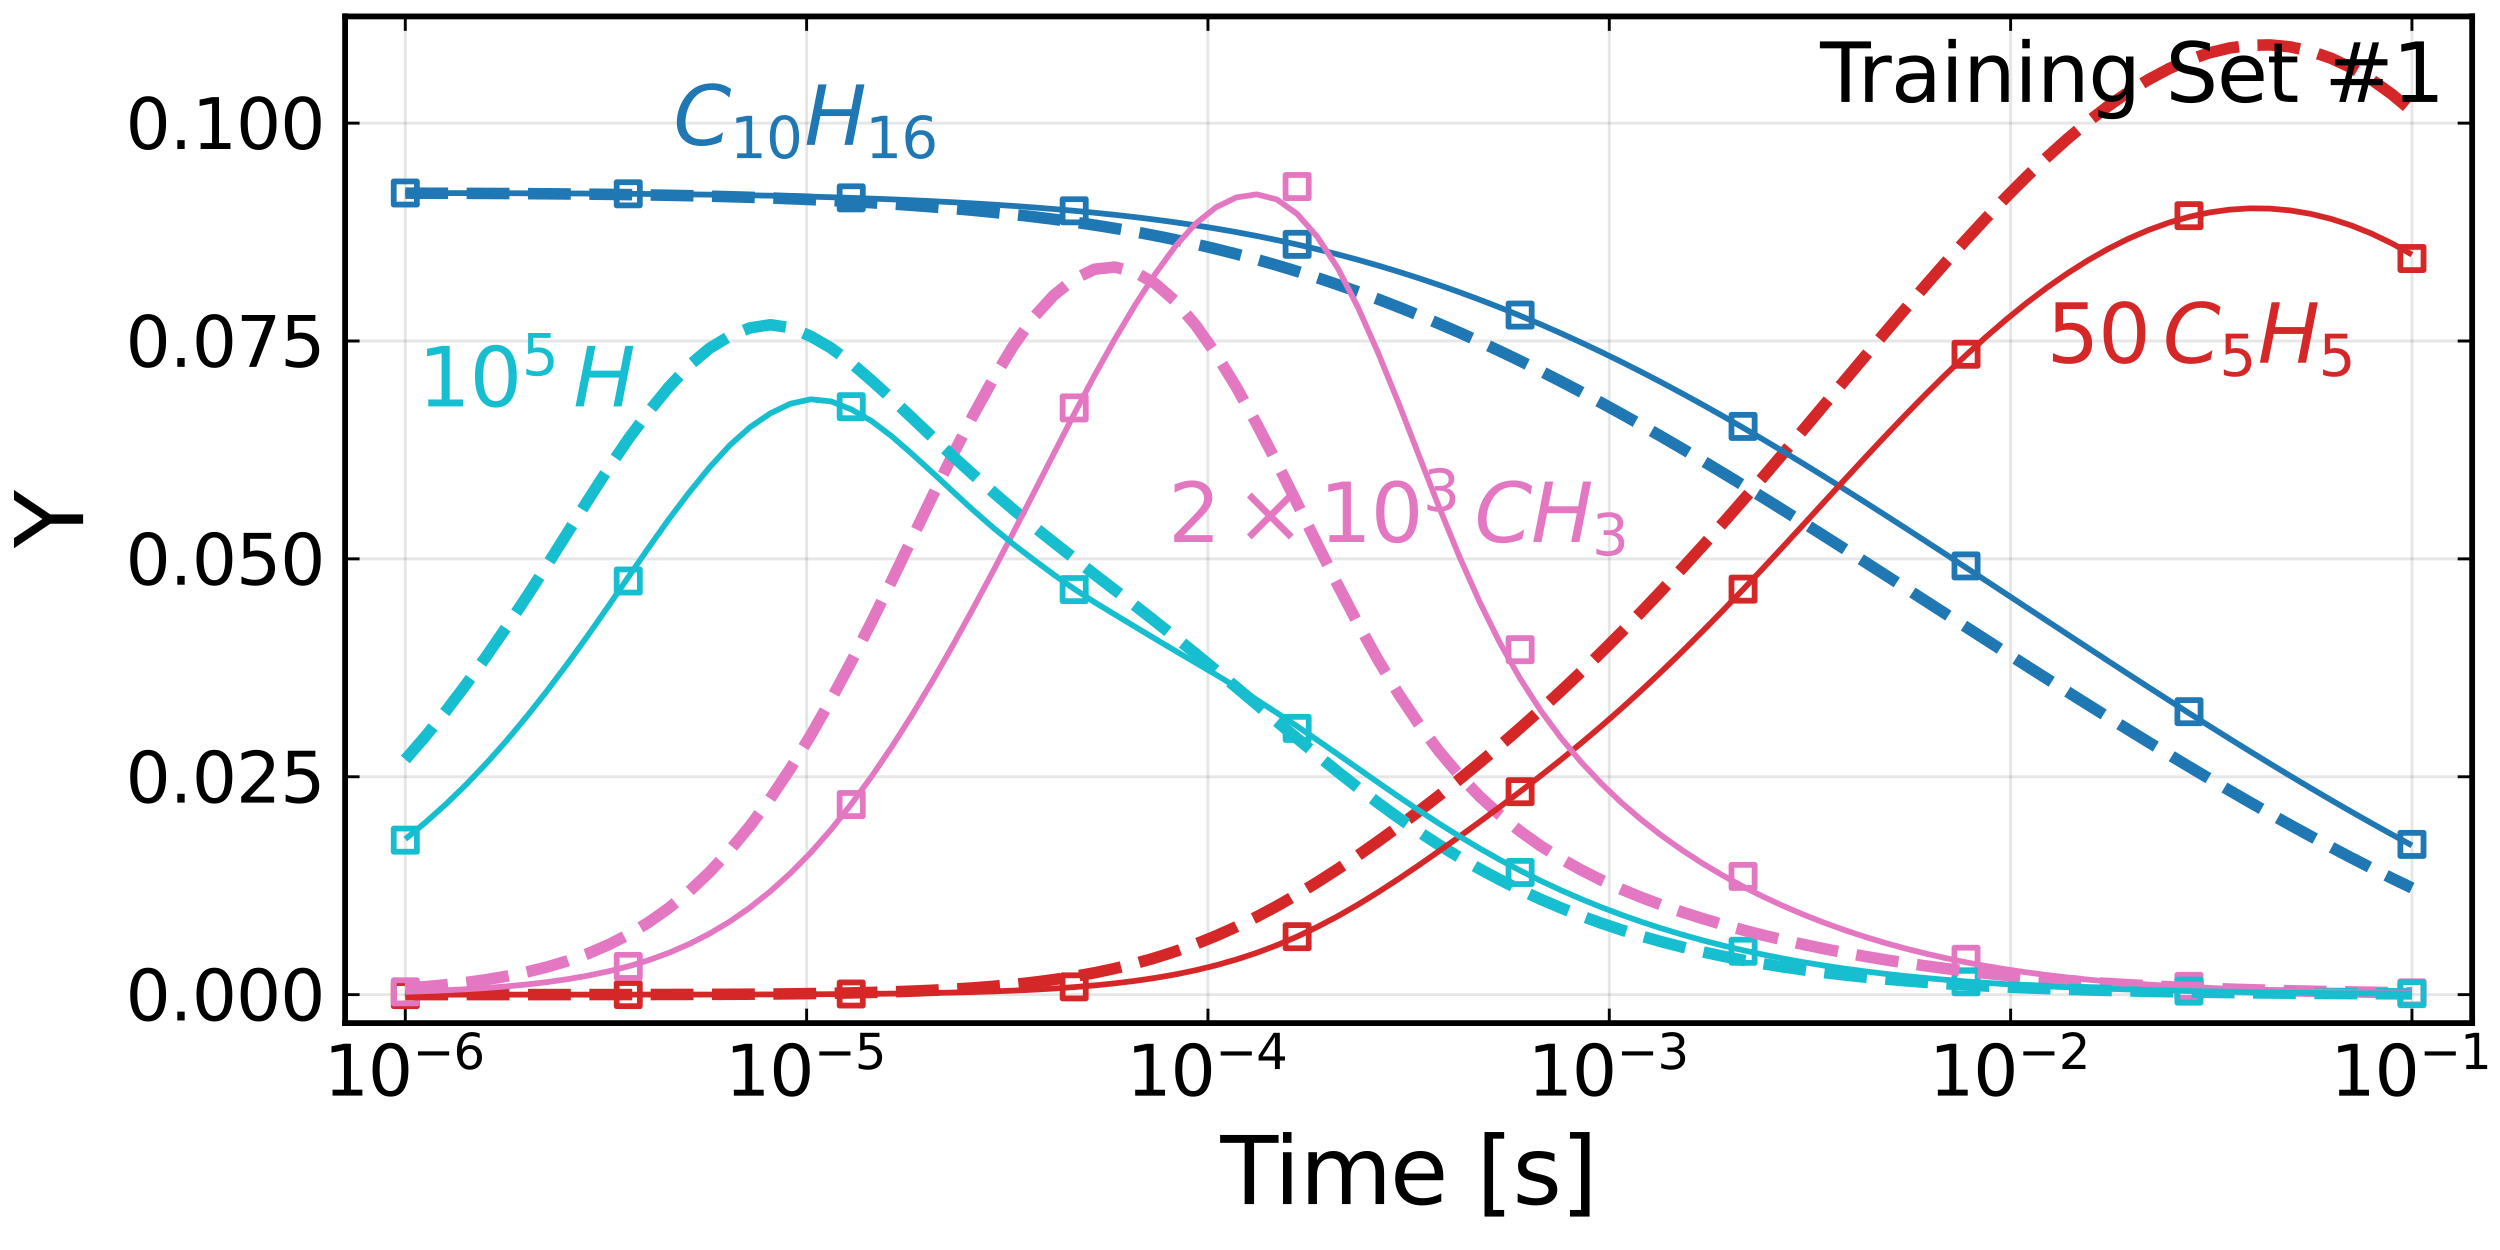 <?xml version="1.0" encoding="utf-8" standalone="no"?>
<!DOCTYPE svg PUBLIC "-//W3C//DTD SVG 1.1//EN"
  "http://www.w3.org/Graphics/SVG/1.1/DTD/svg11.dtd">
<svg xmlns:xlink="http://www.w3.org/1999/xlink" width="432pt" height="216pt" viewBox="0 0 432 216" xmlns="http://www.w3.org/2000/svg" version="1.1">
 <defs>
  <style type="text/css">*{stroke-linejoin: round; stroke-linecap: butt}</style>
 </defs>
 <g id="figure_1">
  <g id="patch_1">
   <path d="M 0 216 
L 432 216 
L 432 0 
L 0 0 
z
" style="fill: #ffffff"/>
  </g>
  <g id="axes_1">
   <g id="patch_2">
    <path d="M 59.633 176.793 
L 427.188 176.793 
L 427.188 2.835 
L 59.633 2.835 
z
" style="fill: #ffffff"/>
   </g>
   <g id="matplotlib.axis_1">
    <g id="xtick_1">
     <g id="line2d_1">
      <path d="M 70.035 176.793 
L 70.035 2.835 
" clip-path="url(#pf423bd572c)" style="fill: none; stroke: #000000; stroke-opacity: 0.1; stroke-width: 0.5; stroke-linecap: square"/>
     </g>
     <g id="line2d_2">
      <defs>
       <path id="ma0fd59a53d" d="M 0 0 
L 0 -2.5 
" style="stroke: #000000; stroke-width: 0.5"/>
      </defs>
      <g>
       <use xlink:href="#ma0fd59a53d" x="70.035" y="176.793" style="stroke: #000000; stroke-width: 0.5"/>
      </g>
     </g>
     <g id="line2d_3">
      <defs>
       <path id="m8365a8aa67" d="M 0 0 
L 0 2.5 
" style="stroke: #000000; stroke-width: 0.5"/>
      </defs>
      <g>
       <use xlink:href="#m8365a8aa67" x="70.035" y="2.835" style="stroke: #000000; stroke-width: 0.5"/>
      </g>
     </g>
     <g id="text_1">
      <!-- $\mathregular{10^{-6}}$ -->
      <g transform="translate(55.935 189.411)scale(0.12 -0.12)">
       <defs>
        <path id="DejaVuSans-31" d="M 794 531 
L 1825 531 
L 1825 4091 
L 703 3866 
L 703 4441 
L 1819 4666 
L 2450 4666 
L 2450 531 
L 3481 531 
L 3481 0 
L 794 0 
L 794 531 
z
" transform="scale(0.016)"/>
        <path id="DejaVuSans-30" d="M 2034 4250 
Q 1547 4250 1301 3770 
Q 1056 3291 1056 2328 
Q 1056 1369 1301 889 
Q 1547 409 2034 409 
Q 2525 409 2770 889 
Q 3016 1369 3016 2328 
Q 3016 3291 2770 3770 
Q 2525 4250 2034 4250 
z
M 2034 4750 
Q 2819 4750 3233 4129 
Q 3647 3509 3647 2328 
Q 3647 1150 3233 529 
Q 2819 -91 2034 -91 
Q 1250 -91 836 529 
Q 422 1150 422 2328 
Q 422 3509 836 4129 
Q 1250 4750 2034 4750 
z
" transform="scale(0.016)"/>
        <path id="DejaVuSans-2212" d="M 678 2272 
L 4684 2272 
L 4684 1741 
L 678 1741 
L 678 2272 
z
" transform="scale(0.016)"/>
        <path id="DejaVuSans-36" d="M 2113 2584 
Q 1688 2584 1439 2293 
Q 1191 2003 1191 1497 
Q 1191 994 1439 701 
Q 1688 409 2113 409 
Q 2538 409 2786 701 
Q 3034 994 3034 1497 
Q 3034 2003 2786 2293 
Q 2538 2584 2113 2584 
z
M 3366 4563 
L 3366 3988 
Q 3128 4100 2886 4159 
Q 2644 4219 2406 4219 
Q 1781 4219 1451 3797 
Q 1122 3375 1075 2522 
Q 1259 2794 1537 2939 
Q 1816 3084 2150 3084 
Q 2853 3084 3261 2657 
Q 3669 2231 3669 1497 
Q 3669 778 3244 343 
Q 2819 -91 2113 -91 
Q 1303 -91 875 529 
Q 447 1150 447 2328 
Q 447 3434 972 4092 
Q 1497 4750 2381 4750 
Q 2619 4750 2861 4703 
Q 3103 4656 3366 4563 
z
" transform="scale(0.016)"/>
       </defs>
       <use xlink:href="#DejaVuSans-31" transform="translate(0 0.766)"/>
       <use xlink:href="#DejaVuSans-30" transform="translate(63.623 0.766)"/>
       <use xlink:href="#DejaVuSans-2212" transform="translate(128.203 39.047)scale(0.7)"/>
       <use xlink:href="#DejaVuSans-36" transform="translate(186.855 39.047)scale(0.7)"/>
      </g>
     </g>
    </g>
    <g id="xtick_2">
     <g id="line2d_4">
      <path d="M 139.385 176.793 
L 139.385 2.835 
" clip-path="url(#pf423bd572c)" style="fill: none; stroke: #000000; stroke-opacity: 0.1; stroke-width: 0.5; stroke-linecap: square"/>
     </g>
     <g id="line2d_5">
      <g>
       <use xlink:href="#ma0fd59a53d" x="139.385" y="176.793" style="stroke: #000000; stroke-width: 0.5"/>
      </g>
     </g>
     <g id="line2d_6">
      <g>
       <use xlink:href="#m8365a8aa67" x="139.385" y="2.835" style="stroke: #000000; stroke-width: 0.5"/>
      </g>
     </g>
     <g id="text_2">
      <!-- $\mathregular{10^{-5}}$ -->
      <g transform="translate(125.285 189.411)scale(0.12 -0.12)">
       <defs>
        <path id="DejaVuSans-35" d="M 691 4666 
L 3169 4666 
L 3169 4134 
L 1269 4134 
L 1269 2991 
Q 1406 3038 1543 3061 
Q 1681 3084 1819 3084 
Q 2600 3084 3056 2656 
Q 3513 2228 3513 1497 
Q 3513 744 3044 326 
Q 2575 -91 1722 -91 
Q 1428 -91 1123 -41 
Q 819 9 494 109 
L 494 744 
Q 775 591 1075 516 
Q 1375 441 1709 441 
Q 2250 441 2565 725 
Q 2881 1009 2881 1497 
Q 2881 1984 2565 2268 
Q 2250 2553 1709 2553 
Q 1456 2553 1204 2497 
Q 953 2441 691 2322 
L 691 4666 
z
" transform="scale(0.016)"/>
       </defs>
       <use xlink:href="#DejaVuSans-31" transform="translate(0 0.684)"/>
       <use xlink:href="#DejaVuSans-30" transform="translate(63.623 0.684)"/>
       <use xlink:href="#DejaVuSans-2212" transform="translate(128.203 38.966)scale(0.7)"/>
       <use xlink:href="#DejaVuSans-35" transform="translate(186.855 38.966)scale(0.7)"/>
      </g>
     </g>
    </g>
    <g id="xtick_3">
     <g id="line2d_7">
      <path d="M 208.735 176.793 
L 208.735 2.835 
" clip-path="url(#pf423bd572c)" style="fill: none; stroke: #000000; stroke-opacity: 0.1; stroke-width: 0.5; stroke-linecap: square"/>
     </g>
     <g id="line2d_8">
      <g>
       <use xlink:href="#ma0fd59a53d" x="208.735" y="176.793" style="stroke: #000000; stroke-width: 0.5"/>
      </g>
     </g>
     <g id="line2d_9">
      <g>
       <use xlink:href="#m8365a8aa67" x="208.735" y="2.835" style="stroke: #000000; stroke-width: 0.5"/>
      </g>
     </g>
     <g id="text_3">
      <!-- $\mathregular{10^{-4}}$ -->
      <g transform="translate(194.635 189.411)scale(0.12 -0.12)">
       <defs>
        <path id="DejaVuSans-34" d="M 2419 4116 
L 825 1625 
L 2419 1625 
L 2419 4116 
z
M 2253 4666 
L 3047 4666 
L 3047 1625 
L 3713 1625 
L 3713 1100 
L 3047 1100 
L 3047 0 
L 2419 0 
L 2419 1100 
L 313 1100 
L 313 1709 
L 2253 4666 
z
" transform="scale(0.016)"/>
       </defs>
       <use xlink:href="#DejaVuSans-31" transform="translate(0 0.684)"/>
       <use xlink:href="#DejaVuSans-30" transform="translate(63.623 0.684)"/>
       <use xlink:href="#DejaVuSans-2212" transform="translate(128.203 38.966)scale(0.7)"/>
       <use xlink:href="#DejaVuSans-34" transform="translate(186.855 38.966)scale(0.7)"/>
      </g>
     </g>
    </g>
    <g id="xtick_4">
     <g id="line2d_10">
      <path d="M 278.085 176.793 
L 278.085 2.835 
" clip-path="url(#pf423bd572c)" style="fill: none; stroke: #000000; stroke-opacity: 0.1; stroke-width: 0.5; stroke-linecap: square"/>
     </g>
     <g id="line2d_11">
      <g>
       <use xlink:href="#ma0fd59a53d" x="278.085" y="176.793" style="stroke: #000000; stroke-width: 0.5"/>
      </g>
     </g>
     <g id="line2d_12">
      <g>
       <use xlink:href="#m8365a8aa67" x="278.085" y="2.835" style="stroke: #000000; stroke-width: 0.5"/>
      </g>
     </g>
     <g id="text_4">
      <!-- $\mathregular{10^{-3}}$ -->
      <g transform="translate(263.985 189.411)scale(0.12 -0.12)">
       <defs>
        <path id="DejaVuSans-33" d="M 2597 2516 
Q 3050 2419 3304 2112 
Q 3559 1806 3559 1356 
Q 3559 666 3084 287 
Q 2609 -91 1734 -91 
Q 1441 -91 1130 -33 
Q 819 25 488 141 
L 488 750 
Q 750 597 1062 519 
Q 1375 441 1716 441 
Q 2309 441 2620 675 
Q 2931 909 2931 1356 
Q 2931 1769 2642 2001 
Q 2353 2234 1838 2234 
L 1294 2234 
L 1294 2753 
L 1863 2753 
Q 2328 2753 2575 2939 
Q 2822 3125 2822 3475 
Q 2822 3834 2567 4026 
Q 2313 4219 1838 4219 
Q 1578 4219 1281 4162 
Q 984 4106 628 3988 
L 628 4550 
Q 988 4650 1302 4700 
Q 1616 4750 1894 4750 
Q 2613 4750 3031 4423 
Q 3450 4097 3450 3541 
Q 3450 3153 3228 2886 
Q 3006 2619 2597 2516 
z
" transform="scale(0.016)"/>
       </defs>
       <use xlink:href="#DejaVuSans-31" transform="translate(0 0.766)"/>
       <use xlink:href="#DejaVuSans-30" transform="translate(63.623 0.766)"/>
       <use xlink:href="#DejaVuSans-2212" transform="translate(128.203 39.047)scale(0.7)"/>
       <use xlink:href="#DejaVuSans-33" transform="translate(186.855 39.047)scale(0.7)"/>
      </g>
     </g>
    </g>
    <g id="xtick_5">
     <g id="line2d_13">
      <path d="M 347.435 176.793 
L 347.435 2.835 
" clip-path="url(#pf423bd572c)" style="fill: none; stroke: #000000; stroke-opacity: 0.1; stroke-width: 0.5; stroke-linecap: square"/>
     </g>
     <g id="line2d_14">
      <g>
       <use xlink:href="#ma0fd59a53d" x="347.435" y="176.793" style="stroke: #000000; stroke-width: 0.5"/>
      </g>
     </g>
     <g id="line2d_15">
      <g>
       <use xlink:href="#m8365a8aa67" x="347.435" y="2.835" style="stroke: #000000; stroke-width: 0.5"/>
      </g>
     </g>
     <g id="text_5">
      <!-- $\mathregular{10^{-2}}$ -->
      <g transform="translate(333.335 189.411)scale(0.12 -0.12)">
       <defs>
        <path id="DejaVuSans-32" d="M 1228 531 
L 3431 531 
L 3431 0 
L 469 0 
L 469 531 
Q 828 903 1448 1529 
Q 2069 2156 2228 2338 
Q 2531 2678 2651 2914 
Q 2772 3150 2772 3378 
Q 2772 3750 2511 3984 
Q 2250 4219 1831 4219 
Q 1534 4219 1204 4116 
Q 875 4013 500 3803 
L 500 4441 
Q 881 4594 1212 4672 
Q 1544 4750 1819 4750 
Q 2544 4750 2975 4387 
Q 3406 4025 3406 3419 
Q 3406 3131 3298 2873 
Q 3191 2616 2906 2266 
Q 2828 2175 2409 1742 
Q 1991 1309 1228 531 
z
" transform="scale(0.016)"/>
       </defs>
       <use xlink:href="#DejaVuSans-31" transform="translate(0 0.766)"/>
       <use xlink:href="#DejaVuSans-30" transform="translate(63.623 0.766)"/>
       <use xlink:href="#DejaVuSans-2212" transform="translate(128.203 39.047)scale(0.7)"/>
       <use xlink:href="#DejaVuSans-32" transform="translate(186.855 39.047)scale(0.7)"/>
      </g>
     </g>
    </g>
    <g id="xtick_6">
     <g id="line2d_16">
      <path d="M 416.785 176.793 
L 416.785 2.835 
" clip-path="url(#pf423bd572c)" style="fill: none; stroke: #000000; stroke-opacity: 0.1; stroke-width: 0.5; stroke-linecap: square"/>
     </g>
     <g id="line2d_17">
      <g>
       <use xlink:href="#ma0fd59a53d" x="416.785" y="176.793" style="stroke: #000000; stroke-width: 0.5"/>
      </g>
     </g>
     <g id="line2d_18">
      <g>
       <use xlink:href="#m8365a8aa67" x="416.785" y="2.835" style="stroke: #000000; stroke-width: 0.5"/>
      </g>
     </g>
     <g id="text_6">
      <!-- $\mathregular{10^{-1}}$ -->
      <g transform="translate(402.685 189.411)scale(0.12 -0.12)">
       <use xlink:href="#DejaVuSans-31" transform="translate(0 0.684)"/>
       <use xlink:href="#DejaVuSans-30" transform="translate(63.623 0.684)"/>
       <use xlink:href="#DejaVuSans-2212" transform="translate(128.203 38.966)scale(0.7)"/>
       <use xlink:href="#DejaVuSans-31" transform="translate(186.855 38.966)scale(0.7)"/>
      </g>
     </g>
    </g>
    <g id="text_7">
     <!-- Time [s] -->
     <g transform="translate(210.884 208.065)scale(0.16 -0.16)">
      <defs>
       <path id="DejaVuSans-54" d="M -19 4666 
L 3928 4666 
L 3928 4134 
L 2272 4134 
L 2272 0 
L 1638 0 
L 1638 4134 
L -19 4134 
L -19 4666 
z
" transform="scale(0.016)"/>
       <path id="DejaVuSans-69" d="M 603 3500 
L 1178 3500 
L 1178 0 
L 603 0 
L 603 3500 
z
M 603 4863 
L 1178 4863 
L 1178 4134 
L 603 4134 
L 603 4863 
z
" transform="scale(0.016)"/>
       <path id="DejaVuSans-6d" d="M 3328 2828 
Q 3544 3216 3844 3400 
Q 4144 3584 4550 3584 
Q 5097 3584 5394 3201 
Q 5691 2819 5691 2113 
L 5691 0 
L 5113 0 
L 5113 2094 
Q 5113 2597 4934 2840 
Q 4756 3084 4391 3084 
Q 3944 3084 3684 2787 
Q 3425 2491 3425 1978 
L 3425 0 
L 2847 0 
L 2847 2094 
Q 2847 2600 2669 2842 
Q 2491 3084 2119 3084 
Q 1678 3084 1418 2786 
Q 1159 2488 1159 1978 
L 1159 0 
L 581 0 
L 581 3500 
L 1159 3500 
L 1159 2956 
Q 1356 3278 1631 3431 
Q 1906 3584 2284 3584 
Q 2666 3584 2933 3390 
Q 3200 3197 3328 2828 
z
" transform="scale(0.016)"/>
       <path id="DejaVuSans-65" d="M 3597 1894 
L 3597 1613 
L 953 1613 
Q 991 1019 1311 708 
Q 1631 397 2203 397 
Q 2534 397 2845 478 
Q 3156 559 3463 722 
L 3463 178 
Q 3153 47 2828 -22 
Q 2503 -91 2169 -91 
Q 1331 -91 842 396 
Q 353 884 353 1716 
Q 353 2575 817 3079 
Q 1281 3584 2069 3584 
Q 2775 3584 3186 3129 
Q 3597 2675 3597 1894 
z
M 3022 2063 
Q 3016 2534 2758 2815 
Q 2500 3097 2075 3097 
Q 1594 3097 1305 2825 
Q 1016 2553 972 2059 
L 3022 2063 
z
" transform="scale(0.016)"/>
       <path id="DejaVuSans-20" transform="scale(0.016)"/>
       <path id="DejaVuSans-5b" d="M 550 4863 
L 1875 4863 
L 1875 4416 
L 1125 4416 
L 1125 -397 
L 1875 -397 
L 1875 -844 
L 550 -844 
L 550 4863 
z
" transform="scale(0.016)"/>
       <path id="DejaVuSans-73" d="M 2834 3397 
L 2834 2853 
Q 2591 2978 2328 3040 
Q 2066 3103 1784 3103 
Q 1356 3103 1142 2972 
Q 928 2841 928 2578 
Q 928 2378 1081 2264 
Q 1234 2150 1697 2047 
L 1894 2003 
Q 2506 1872 2764 1633 
Q 3022 1394 3022 966 
Q 3022 478 2636 193 
Q 2250 -91 1575 -91 
Q 1294 -91 989 -36 
Q 684 19 347 128 
L 347 722 
Q 666 556 975 473 
Q 1284 391 1588 391 
Q 1994 391 2212 530 
Q 2431 669 2431 922 
Q 2431 1156 2273 1281 
Q 2116 1406 1581 1522 
L 1381 1569 
Q 847 1681 609 1914 
Q 372 2147 372 2553 
Q 372 3047 722 3315 
Q 1072 3584 1716 3584 
Q 2034 3584 2315 3537 
Q 2597 3491 2834 3397 
z
" transform="scale(0.016)"/>
       <path id="DejaVuSans-5d" d="M 1947 4863 
L 1947 -844 
L 622 -844 
L 622 -397 
L 1369 -397 
L 1369 4416 
L 622 4416 
L 622 4863 
L 1947 4863 
z
" transform="scale(0.016)"/>
      </defs>
      <use xlink:href="#DejaVuSans-54"/>
      <use xlink:href="#DejaVuSans-69" x="57.959"/>
      <use xlink:href="#DejaVuSans-6d" x="85.742"/>
      <use xlink:href="#DejaVuSans-65" x="183.154"/>
      <use xlink:href="#DejaVuSans-20" x="244.678"/>
      <use xlink:href="#DejaVuSans-5b" x="276.465"/>
      <use xlink:href="#DejaVuSans-73" x="315.479"/>
      <use xlink:href="#DejaVuSans-5d" x="367.578"/>
     </g>
    </g>
   </g>
   <g id="matplotlib.axis_2">
    <g id="ytick_1">
     <g id="line2d_19">
      <path d="M 59.633 171.87 
L 427.188 171.87 
" clip-path="url(#pf423bd572c)" style="fill: none; stroke: #000000; stroke-opacity: 0.1; stroke-width: 0.5; stroke-linecap: square"/>
     </g>
     <g id="line2d_20">
      <defs>
       <path id="mc686fa7a07" d="M 0 0 
L 2.5 0 
" style="stroke: #000000; stroke-width: 0.5"/>
      </defs>
      <g>
       <use xlink:href="#mc686fa7a07" x="59.633" y="171.87" style="stroke: #000000; stroke-width: 0.5"/>
      </g>
     </g>
     <g id="line2d_21">
      <defs>
       <path id="m30da2356b7" d="M 0 0 
L -2.5 0 
" style="stroke: #000000; stroke-width: 0.5"/>
      </defs>
      <g>
       <use xlink:href="#m30da2356b7" x="427.188" y="171.87" style="stroke: #000000; stroke-width: 0.5"/>
      </g>
     </g>
     <g id="text_8">
      <!-- $\mathregular{0.000}$ -->
      <g transform="translate(21.693 176.429)scale(0.12 -0.12)">
       <defs>
        <path id="DejaVuSans-2e" d="M 684 794 
L 1344 794 
L 1344 0 
L 684 0 
L 684 794 
z
" transform="scale(0.016)"/>
       </defs>
       <use xlink:href="#DejaVuSans-30" transform="translate(0 0.781)"/>
       <use xlink:href="#DejaVuSans-2e" transform="translate(63.623 0.781)"/>
       <use xlink:href="#DejaVuSans-30" transform="translate(95.41 0.781)"/>
       <use xlink:href="#DejaVuSans-30" transform="translate(159.033 0.781)"/>
       <use xlink:href="#DejaVuSans-30" transform="translate(222.656 0.781)"/>
      </g>
     </g>
    </g>
    <g id="ytick_2">
     <g id="line2d_22">
      <path d="M 59.633 134.222 
L 427.188 134.222 
" clip-path="url(#pf423bd572c)" style="fill: none; stroke: #000000; stroke-opacity: 0.1; stroke-width: 0.5; stroke-linecap: square"/>
     </g>
     <g id="line2d_23">
      <g>
       <use xlink:href="#mc686fa7a07" x="59.633" y="134.222" style="stroke: #000000; stroke-width: 0.5"/>
      </g>
     </g>
     <g id="line2d_24">
      <g>
       <use xlink:href="#m30da2356b7" x="427.188" y="134.222" style="stroke: #000000; stroke-width: 0.5"/>
      </g>
     </g>
     <g id="text_9">
      <!-- $\mathregular{0.025}$ -->
      <g transform="translate(21.693 138.781)scale(0.12 -0.12)">
       <use xlink:href="#DejaVuSans-30" transform="translate(0 0.781)"/>
       <use xlink:href="#DejaVuSans-2e" transform="translate(63.623 0.781)"/>
       <use xlink:href="#DejaVuSans-30" transform="translate(95.41 0.781)"/>
       <use xlink:href="#DejaVuSans-32" transform="translate(159.033 0.781)"/>
       <use xlink:href="#DejaVuSans-35" transform="translate(222.656 0.781)"/>
      </g>
     </g>
    </g>
    <g id="ytick_3">
     <g id="line2d_25">
      <path d="M 59.633 96.573 
L 427.188 96.573 
" clip-path="url(#pf423bd572c)" style="fill: none; stroke: #000000; stroke-opacity: 0.1; stroke-width: 0.5; stroke-linecap: square"/>
     </g>
     <g id="line2d_26">
      <g>
       <use xlink:href="#mc686fa7a07" x="59.633" y="96.573" style="stroke: #000000; stroke-width: 0.5"/>
      </g>
     </g>
     <g id="line2d_27">
      <g>
       <use xlink:href="#m30da2356b7" x="427.188" y="96.573" style="stroke: #000000; stroke-width: 0.5"/>
      </g>
     </g>
     <g id="text_10">
      <!-- $\mathregular{0.050}$ -->
      <g transform="translate(21.693 101.133)scale(0.12 -0.12)">
       <use xlink:href="#DejaVuSans-30" transform="translate(0 0.781)"/>
       <use xlink:href="#DejaVuSans-2e" transform="translate(63.623 0.781)"/>
       <use xlink:href="#DejaVuSans-30" transform="translate(95.41 0.781)"/>
       <use xlink:href="#DejaVuSans-35" transform="translate(159.033 0.781)"/>
       <use xlink:href="#DejaVuSans-30" transform="translate(222.656 0.781)"/>
      </g>
     </g>
    </g>
    <g id="ytick_4">
     <g id="line2d_28">
      <path d="M 59.633 58.925 
L 427.188 58.925 
" clip-path="url(#pf423bd572c)" style="fill: none; stroke: #000000; stroke-opacity: 0.1; stroke-width: 0.5; stroke-linecap: square"/>
     </g>
     <g id="line2d_29">
      <g>
       <use xlink:href="#mc686fa7a07" x="59.633" y="58.925" style="stroke: #000000; stroke-width: 0.5"/>
      </g>
     </g>
     <g id="line2d_30">
      <g>
       <use xlink:href="#m30da2356b7" x="427.188" y="58.925" style="stroke: #000000; stroke-width: 0.5"/>
      </g>
     </g>
     <g id="text_11">
      <!-- $\mathregular{0.075}$ -->
      <g transform="translate(21.693 63.484)scale(0.12 -0.12)">
       <defs>
        <path id="DejaVuSans-37" d="M 525 4666 
L 3525 4666 
L 3525 4397 
L 1831 0 
L 1172 0 
L 2766 4134 
L 525 4134 
L 525 4666 
z
" transform="scale(0.016)"/>
       </defs>
       <use xlink:href="#DejaVuSans-30" transform="translate(0 0.781)"/>
       <use xlink:href="#DejaVuSans-2e" transform="translate(63.623 0.781)"/>
       <use xlink:href="#DejaVuSans-30" transform="translate(95.41 0.781)"/>
       <use xlink:href="#DejaVuSans-37" transform="translate(159.033 0.781)"/>
       <use xlink:href="#DejaVuSans-35" transform="translate(222.656 0.781)"/>
      </g>
     </g>
    </g>
    <g id="ytick_5">
     <g id="line2d_31">
      <path d="M 59.633 21.277 
L 427.188 21.277 
" clip-path="url(#pf423bd572c)" style="fill: none; stroke: #000000; stroke-opacity: 0.1; stroke-width: 0.5; stroke-linecap: square"/>
     </g>
     <g id="line2d_32">
      <g>
       <use xlink:href="#mc686fa7a07" x="59.633" y="21.277" style="stroke: #000000; stroke-width: 0.5"/>
      </g>
     </g>
     <g id="line2d_33">
      <g>
       <use xlink:href="#m30da2356b7" x="427.188" y="21.277" style="stroke: #000000; stroke-width: 0.5"/>
      </g>
     </g>
     <g id="text_12">
      <!-- $\mathregular{0.100}$ -->
      <g transform="translate(21.693 25.836)scale(0.12 -0.12)">
       <use xlink:href="#DejaVuSans-30" transform="translate(0 0.781)"/>
       <use xlink:href="#DejaVuSans-2e" transform="translate(63.623 0.781)"/>
       <use xlink:href="#DejaVuSans-31" transform="translate(95.41 0.781)"/>
       <use xlink:href="#DejaVuSans-30" transform="translate(159.033 0.781)"/>
       <use xlink:href="#DejaVuSans-30" transform="translate(222.656 0.781)"/>
      </g>
     </g>
    </g>
    <g id="text_13">
     <!-- Y -->
     <g transform="translate(14.365 94.7)rotate(-90)scale(0.16 -0.16)">
      <defs>
       <path id="DejaVuSans-59" d="M -13 4666 
L 666 4666 
L 1959 2747 
L 3244 4666 
L 3922 4666 
L 2272 2222 
L 2272 0 
L 1638 0 
L 1638 2222 
L -13 4666 
z
" transform="scale(0.016)"/>
      </defs>
      <use xlink:href="#DejaVuSans-59"/>
     </g>
    </g>
   </g>
   <g id="PathCollection_1">
    <defs>
     <path id="ma0d7958a32" d="M -2 2 
L 2 2 
L 2 -2 
L -2 -2 
z
" style="stroke: #1f77b4"/>
    </defs>
    <g clip-path="url(#pf423bd572c)">
     <use xlink:href="#ma0d7958a32" x="70.035" y="33.354" style="fill-opacity: 0; stroke: #1f77b4"/>
     <use xlink:href="#ma0d7958a32" x="108.563" y="33.487" style="fill-opacity: 0; stroke: #1f77b4"/>
     <use xlink:href="#ma0d7958a32" x="147.091" y="34.188" style="fill-opacity: 0; stroke: #1f77b4"/>
     <use xlink:href="#ma0d7958a32" x="185.619" y="36.421" style="fill-opacity: 0; stroke: #1f77b4"/>
     <use xlink:href="#ma0d7958a32" x="224.146" y="42.224" style="fill-opacity: 0; stroke: #1f77b4"/>
     <use xlink:href="#ma0d7958a32" x="262.674" y="54.445" style="fill-opacity: 0; stroke: #1f77b4"/>
     <use xlink:href="#ma0d7958a32" x="301.202" y="73.682" style="fill-opacity: 0; stroke: #1f77b4"/>
     <use xlink:href="#ma0d7958a32" x="339.73" y="97.796" style="fill-opacity: 0; stroke: #1f77b4"/>
     <use xlink:href="#ma0d7958a32" x="378.257" y="122.975" style="fill-opacity: 0; stroke: #1f77b4"/>
     <use xlink:href="#ma0d7958a32" x="416.785" y="145.91" style="fill-opacity: 0; stroke: #1f77b4"/>
    </g>
   </g>
   <g id="PathCollection_2">
    <defs>
     <path id="m851f23a7e6" d="M -2 2 
L 2 2 
L 2 -2 
L -2 -2 
z
" style="stroke: #d62728"/>
    </defs>
    <g clip-path="url(#pf423bd572c)">
     <use xlink:href="#m851f23a7e6" x="70.035" y="171.87" style="fill-opacity: 0; stroke: #d62728"/>
     <use xlink:href="#m851f23a7e6" x="108.563" y="171.867" style="fill-opacity: 0; stroke: #d62728"/>
     <use xlink:href="#m851f23a7e6" x="147.091" y="171.763" style="fill-opacity: 0; stroke: #d62728"/>
     <use xlink:href="#m851f23a7e6" x="185.619" y="170.531" style="fill-opacity: 0; stroke: #d62728"/>
     <use xlink:href="#m851f23a7e6" x="224.146" y="161.86" style="fill-opacity: 0; stroke: #d62728"/>
     <use xlink:href="#m851f23a7e6" x="262.674" y="136.798" style="fill-opacity: 0; stroke: #d62728"/>
     <use xlink:href="#m851f23a7e6" x="301.202" y="101.802" style="fill-opacity: 0; stroke: #d62728"/>
     <use xlink:href="#m851f23a7e6" x="339.73" y="61.217" style="fill-opacity: 0; stroke: #d62728"/>
     <use xlink:href="#m851f23a7e6" x="378.257" y="37.27" style="fill-opacity: 0; stroke: #d62728"/>
     <use xlink:href="#m851f23a7e6" x="416.785" y="44.67" style="fill-opacity: 0; stroke: #d62728"/>
    </g>
   </g>
   <g id="patch_3">
    <path d="M 59.633 176.793 
L 59.633 2.835 
" style="fill: none; stroke: #000000; stroke-linejoin: miter; stroke-linecap: square"/>
   </g>
   <g id="patch_4">
    <path d="M 427.188 176.793 
L 427.188 2.835 
" style="fill: none; stroke: #000000; stroke-linejoin: miter; stroke-linecap: square"/>
   </g>
   <g id="patch_5">
    <path d="M 59.633 176.793 
L 427.188 176.793 
" style="fill: none; stroke: #000000; stroke-linejoin: miter; stroke-linecap: square"/>
   </g>
   <g id="patch_6">
    <path d="M 59.633 2.835 
L 427.188 2.835 
" style="fill: none; stroke: #000000; stroke-linejoin: miter; stroke-linecap: square"/>
   </g>
   <g id="PathCollection_3">
    <defs>
     <path id="m506dd4d789" d="M -2 2 
L 2 2 
L 2 -2 
L -2 -2 
z
" style="stroke: #e377c2"/>
    </defs>
    <g clip-path="url(#pf423bd572c)">
     <use xlink:href="#m506dd4d789" x="70.035" y="171.385" style="fill-opacity: 0; stroke: #e377c2"/>
     <use xlink:href="#m506dd4d789" x="108.563" y="166.99" style="fill-opacity: 0; stroke: #e377c2"/>
     <use xlink:href="#m506dd4d789" x="147.091" y="139.024" style="fill-opacity: 0; stroke: #e377c2"/>
     <use xlink:href="#m506dd4d789" x="185.619" y="70.486" style="fill-opacity: 0; stroke: #e377c2"/>
     <use xlink:href="#m506dd4d789" x="224.146" y="32.234" style="fill-opacity: 0; stroke: #e377c2"/>
     <use xlink:href="#m506dd4d789" x="262.674" y="112.259" style="fill-opacity: 0; stroke: #e377c2"/>
     <use xlink:href="#m506dd4d789" x="301.202" y="151.442" style="fill-opacity: 0; stroke: #e377c2"/>
     <use xlink:href="#m506dd4d789" x="339.73" y="165.767" style="fill-opacity: 0; stroke: #e377c2"/>
     <use xlink:href="#m506dd4d789" x="378.257" y="170.437" style="fill-opacity: 0; stroke: #e377c2"/>
     <use xlink:href="#m506dd4d789" x="416.785" y="171.562" style="fill-opacity: 0; stroke: #e377c2"/>
    </g>
   </g>
   <g id="PathCollection_4">
    <defs>
     <path id="m24eddbed32" d="M -2 2 
L 2 2 
L 2 -2 
L -2 -2 
z
" style="stroke: #17becf"/>
    </defs>
    <g clip-path="url(#pf423bd572c)">
     <use xlink:href="#m24eddbed32" x="70.035" y="145.176" style="fill-opacity: 0; stroke: #17becf"/>
     <use xlink:href="#m24eddbed32" x="108.563" y="100.4" style="fill-opacity: 0; stroke: #17becf"/>
     <use xlink:href="#m24eddbed32" x="147.091" y="70.273" style="fill-opacity: 0; stroke: #17becf"/>
     <use xlink:href="#m24eddbed32" x="185.619" y="101.878" style="fill-opacity: 0; stroke: #17becf"/>
     <use xlink:href="#m24eddbed32" x="224.146" y="125.87" style="fill-opacity: 0; stroke: #17becf"/>
     <use xlink:href="#m24eddbed32" x="262.674" y="150.762" style="fill-opacity: 0; stroke: #17becf"/>
     <use xlink:href="#m24eddbed32" x="301.202" y="164.382" style="fill-opacity: 0; stroke: #17becf"/>
     <use xlink:href="#m24eddbed32" x="339.73" y="169.659" style="fill-opacity: 0; stroke: #17becf"/>
     <use xlink:href="#m24eddbed32" x="378.257" y="171.267" style="fill-opacity: 0; stroke: #17becf"/>
     <use xlink:href="#m24eddbed32" x="416.785" y="171.703" style="fill-opacity: 0; stroke: #17becf"/>
    </g>
   </g>
   <g id="line2d_34">
    <path d="M 70.035 33.379 
L 73.538 33.388 
L 77.04 33.398 
L 80.543 33.411 
L 84.045 33.425 
L 87.548 33.442 
L 91.05 33.463 
L 94.553 33.487 
L 98.056 33.515 
L 101.558 33.548 
L 105.061 33.586 
L 108.563 33.631 
L 112.066 33.684 
L 115.568 33.745 
L 119.071 33.816 
L 122.573 33.896 
L 126.076 33.989 
L 129.578 34.093 
L 133.081 34.211 
L 136.583 34.343 
L 140.086 34.491 
L 143.588 34.654 
L 147.091 34.835 
L 150.593 35.034 
L 154.096 35.252 
L 157.598 35.491 
L 161.101 35.752 
L 164.604 36.037 
L 168.106 36.347 
L 171.609 36.686 
L 175.111 37.056 
L 178.614 37.458 
L 182.116 37.896 
L 185.619 38.372 
L 189.121 38.891 
L 192.624 39.453 
L 196.126 40.062 
L 199.629 40.721 
L 203.131 41.433 
L 206.634 42.198 
L 210.136 43.02 
L 213.639 43.899 
L 217.141 44.837 
L 220.644 45.834 
L 224.146 46.891 
L 227.649 48.007 
L 231.151 49.183 
L 234.654 50.418 
L 238.157 51.712 
L 241.659 53.064 
L 245.162 54.474 
L 248.664 55.941 
L 252.167 57.464 
L 255.669 59.041 
L 259.172 60.674 
L 262.674 62.359 
L 266.177 64.096 
L 269.679 65.882 
L 273.182 67.717 
L 276.684 69.598 
L 280.187 71.523 
L 283.689 73.49 
L 287.192 75.495 
L 290.694 77.537 
L 294.197 79.613 
L 297.699 81.719 
L 301.202 83.853 
L 304.704 86.012 
L 308.207 88.192 
L 311.71 90.392 
L 315.212 92.608 
L 318.715 94.837 
L 322.217 97.077 
L 325.72 99.325 
L 329.222 101.579 
L 332.725 103.836 
L 336.227 106.093 
L 339.73 108.349 
L 343.232 110.601 
L 346.735 112.848 
L 350.237 115.086 
L 353.74 117.315 
L 357.242 119.531 
L 360.745 121.734 
L 364.247 123.921 
L 367.75 126.091 
L 371.252 128.24 
L 374.755 130.369 
L 378.257 132.473 
L 381.76 134.553 
L 385.263 136.604 
L 388.765 138.627 
L 392.268 140.617 
L 395.77 142.573 
L 399.273 144.492 
L 402.775 146.372 
L 406.278 148.211 
L 409.78 150.004 
L 413.283 151.75 
L 416.785 153.445 
" clip-path="url(#pf423bd572c)" style="fill: none; stroke-dasharray: 7.4,3.2; stroke-dashoffset: 0; stroke: #1f77b4; stroke-width: 2"/>
   </g>
   <g id="line2d_35">
    <path d="M 70.035 171.87 
L 73.538 171.87 
L 77.04 171.87 
L 80.543 171.869 
L 84.045 171.869 
L 87.548 171.869 
L 91.05 171.868 
L 94.553 171.867 
L 98.056 171.866 
L 101.558 171.864 
L 105.061 171.862 
L 108.563 171.859 
L 112.066 171.854 
L 115.568 171.848 
L 119.071 171.84 
L 122.573 171.828 
L 126.076 171.813 
L 129.578 171.794 
L 133.081 171.768 
L 136.583 171.735 
L 140.086 171.693 
L 143.588 171.64 
L 147.091 171.574 
L 150.593 171.491 
L 154.096 171.39 
L 157.598 171.266 
L 161.101 171.115 
L 164.604 170.93 
L 168.106 170.707 
L 171.609 170.438 
L 175.111 170.116 
L 178.614 169.731 
L 182.116 169.272 
L 185.619 168.731 
L 189.121 168.097 
L 192.624 167.356 
L 196.126 166.497 
L 199.629 165.512 
L 203.131 164.392 
L 206.634 163.125 
L 210.136 161.711 
L 213.639 160.146 
L 217.141 158.429 
L 220.644 156.568 
L 224.146 154.566 
L 227.649 152.433 
L 231.151 150.182 
L 234.654 147.822 
L 238.157 145.363 
L 241.659 142.815 
L 245.162 140.183 
L 248.664 137.469 
L 252.167 134.677 
L 255.669 131.804 
L 259.172 128.847 
L 262.674 125.806 
L 266.177 122.677 
L 269.679 119.458 
L 273.182 116.147 
L 276.684 112.742 
L 280.187 109.243 
L 283.689 105.652 
L 287.192 101.97 
L 290.694 98.201 
L 294.197 94.35 
L 297.699 90.423 
L 301.202 86.428 
L 304.704 82.375 
L 308.207 78.273 
L 311.71 74.134 
L 315.212 69.971 
L 318.715 65.799 
L 322.217 61.63 
L 325.72 57.482 
L 329.222 53.371 
L 332.725 49.313 
L 336.227 45.327 
L 339.73 41.431 
L 343.232 37.645 
L 346.735 33.987 
L 350.237 30.479 
L 353.74 27.142 
L 357.242 23.995 
L 360.745 21.062 
L 364.247 18.362 
L 367.75 15.919 
L 371.252 13.753 
L 374.755 11.887 
L 378.257 10.342 
L 381.76 9.137 
L 385.263 8.293 
L 388.765 7.828 
L 392.268 7.758 
L 395.77 8.099 
L 399.273 8.861 
L 402.775 10.055 
L 406.278 11.686 
L 409.78 13.756 
L 413.283 16.263 
L 416.785 19.199 
" clip-path="url(#pf423bd572c)" style="fill: none; stroke-dasharray: 7.4,3.2; stroke-dashoffset: 0; stroke: #d62728; stroke-width: 2"/>
   </g>
   <g id="line2d_36">
    <path d="M 70.035 170.759 
L 73.538 170.494 
L 77.04 170.168 
L 80.543 169.77 
L 84.045 169.283 
L 87.548 168.688 
L 91.05 167.961 
L 94.553 167.089 
L 98.056 166.045 
L 101.558 164.794 
L 105.061 163.298 
L 108.563 161.511 
L 112.066 159.387 
L 115.568 156.913 
L 119.071 154.049 
L 122.573 150.743 
L 126.076 146.974 
L 129.578 142.748 
L 133.081 138.03 
L 136.583 132.797 
L 140.086 127.068 
L 143.588 120.911 
L 147.091 114.363 
L 150.593 107.483 
L 154.096 100.35 
L 157.598 93.066 
L 161.101 85.776 
L 164.604 78.671 
L 168.106 71.883 
L 171.609 65.53 
L 175.111 59.752 
L 178.614 54.837 
L 182.116 51.001 
L 185.619 48.222 
L 189.121 46.524 
L 192.624 46.145 
L 196.126 47.038 
L 199.629 49.006 
L 203.131 52.08 
L 206.634 56.222 
L 210.136 61.187 
L 213.639 66.896 
L 217.141 73.222 
L 220.644 79.964 
L 224.146 86.978 
L 227.649 94.069 
L 231.151 101.054 
L 234.654 107.773 
L 238.157 114.077 
L 241.659 119.884 
L 245.162 125.125 
L 248.664 129.812 
L 252.167 133.958 
L 255.669 137.606 
L 259.172 140.819 
L 262.674 143.645 
L 266.177 146.138 
L 269.679 148.347 
L 273.182 150.313 
L 276.684 152.075 
L 280.187 153.662 
L 283.689 155.101 
L 287.192 156.413 
L 290.694 157.618 
L 294.197 158.73 
L 297.699 159.76 
L 301.202 160.717 
L 304.704 161.609 
L 308.207 162.442 
L 311.71 163.22 
L 315.212 163.946 
L 318.715 164.624 
L 322.217 165.256 
L 325.72 165.844 
L 329.222 166.391 
L 332.725 166.897 
L 336.227 167.365 
L 339.73 167.796 
L 343.232 168.193 
L 346.735 168.557 
L 350.237 168.89 
L 353.74 169.194 
L 357.242 169.47 
L 360.745 169.721 
L 364.247 169.949 
L 367.75 170.154 
L 371.252 170.339 
L 374.755 170.506 
L 378.257 170.656 
L 381.76 170.79 
L 385.263 170.91 
L 388.765 171.018 
L 392.268 171.114 
L 395.77 171.199 
L 399.273 171.275 
L 402.775 171.343 
L 406.278 171.403 
L 409.78 171.456 
L 413.283 171.504 
L 416.785 171.546 
" clip-path="url(#pf423bd572c)" style="fill: none; stroke-dasharray: 7.4,3.2; stroke-dashoffset: 0; stroke: #e377c2; stroke-width: 2"/>
   </g>
   <g id="line2d_37">
    <path d="M 70.035 131.246 
L 73.538 127.206 
L 77.04 122.874 
L 80.543 118.262 
L 84.045 113.393 
L 87.548 108.308 
L 91.05 103.051 
L 94.553 97.614 
L 98.056 92.06 
L 101.558 86.492 
L 105.061 81.042 
L 108.563 75.877 
L 112.066 71.175 
L 115.568 66.889 
L 119.071 63.159 
L 122.573 60.213 
L 126.076 58.088 
L 129.578 56.662 
L 133.081 56.115 
L 136.583 56.624 
L 140.086 58.1 
L 143.588 60.13 
L 147.091 62.72 
L 150.593 65.738 
L 154.096 68.915 
L 157.598 72.2 
L 161.101 75.524 
L 164.604 78.793 
L 168.106 81.961 
L 171.609 85.044 
L 175.111 88.063 
L 178.614 90.962 
L 182.116 93.745 
L 185.619 96.504 
L 189.121 99.245 
L 192.624 101.938 
L 196.126 104.637 
L 199.629 107.38 
L 203.131 110.157 
L 206.634 112.975 
L 210.136 115.854 
L 213.639 118.77 
L 217.141 121.715 
L 220.644 124.673 
L 224.146 127.611 
L 227.649 130.517 
L 231.151 133.356 
L 234.654 136.117 
L 238.157 138.772 
L 241.659 141.314 
L 245.162 143.726 
L 248.664 146.005 
L 252.167 148.148 
L 255.669 150.153 
L 259.172 152.023 
L 262.674 153.763 
L 266.177 155.377 
L 269.679 156.87 
L 273.182 158.25 
L 276.684 159.522 
L 280.187 160.693 
L 283.689 161.768 
L 287.192 162.754 
L 290.694 163.657 
L 294.197 164.481 
L 297.699 165.232 
L 301.202 165.916 
L 304.704 166.536 
L 308.207 167.099 
L 311.71 167.607 
L 315.212 168.066 
L 318.715 168.479 
L 322.217 168.85 
L 325.72 169.183 
L 329.222 169.482 
L 332.725 169.749 
L 336.227 169.987 
L 339.73 170.2 
L 343.232 170.389 
L 346.735 170.557 
L 350.237 170.707 
L 353.74 170.839 
L 357.242 170.957 
L 360.745 171.061 
L 364.247 171.153 
L 367.75 171.235 
L 371.252 171.307 
L 374.755 171.371 
L 378.257 171.427 
L 381.76 171.477 
L 385.263 171.521 
L 388.765 171.56 
L 392.268 171.594 
L 395.77 171.624 
L 399.273 171.651 
L 402.775 171.675 
L 406.278 171.696 
L 409.78 171.715 
L 413.283 171.731 
L 416.785 171.746 
" clip-path="url(#pf423bd572c)" style="fill: none; stroke-dasharray: 7.4,3.2; stroke-dashoffset: 0; stroke: #17becf; stroke-width: 2"/>
   </g>
   <g id="line2d_38">
    <path d="M 70.035 33.355 
L 73.538 33.359 
L 77.04 33.365 
L 80.543 33.372 
L 84.045 33.379 
L 87.548 33.388 
L 91.05 33.399 
L 94.553 33.411 
L 98.056 33.426 
L 101.558 33.444 
L 105.061 33.464 
L 108.563 33.488 
L 112.066 33.516 
L 115.568 33.55 
L 119.071 33.588 
L 122.573 33.634 
L 126.076 33.686 
L 129.578 33.746 
L 133.081 33.815 
L 136.583 33.893 
L 140.086 33.982 
L 143.588 34.081 
L 147.091 34.193 
L 150.593 34.316 
L 154.096 34.453 
L 157.598 34.602 
L 161.101 34.766 
L 164.604 34.946 
L 168.106 35.142 
L 171.609 35.355 
L 175.111 35.588 
L 178.614 35.842 
L 182.116 36.121 
L 185.619 36.426 
L 189.121 36.759 
L 192.624 37.122 
L 196.126 37.519 
L 199.629 37.953 
L 203.131 38.427 
L 206.634 38.943 
L 210.136 39.504 
L 213.639 40.112 
L 217.141 40.773 
L 220.644 41.486 
L 224.146 42.252 
L 227.649 43.076 
L 231.151 43.957 
L 234.654 44.896 
L 238.157 45.894 
L 241.659 46.953 
L 245.162 48.069 
L 248.664 49.246 
L 252.167 50.483 
L 255.669 51.779 
L 259.172 53.137 
L 262.674 54.554 
L 266.177 56.032 
L 269.679 57.569 
L 273.182 59.167 
L 276.684 60.823 
L 280.187 62.536 
L 283.689 64.305 
L 287.192 66.128 
L 290.694 68.002 
L 294.197 69.925 
L 297.699 71.896 
L 301.202 73.91 
L 304.704 75.965 
L 308.207 78.058 
L 311.71 80.186 
L 315.212 82.345 
L 318.715 84.533 
L 322.217 86.746 
L 325.72 88.981 
L 329.222 91.236 
L 332.725 93.506 
L 336.227 95.789 
L 339.73 98.083 
L 343.232 100.384 
L 346.735 102.689 
L 350.237 104.996 
L 353.74 107.303 
L 357.242 109.607 
L 360.745 111.905 
L 364.247 114.195 
L 367.75 116.475 
L 371.252 118.743 
L 374.755 120.996 
L 378.257 123.232 
L 381.76 125.449 
L 385.263 127.645 
L 388.765 129.817 
L 392.268 131.964 
L 395.77 134.083 
L 399.273 136.172 
L 402.775 138.228 
L 406.278 140.25 
L 409.78 142.235 
L 413.283 144.181 
L 416.785 146.084 
" clip-path="url(#pf423bd572c)" style="fill: none; stroke: #1f77b4"/>
   </g>
   <g id="line2d_39">
    <path d="M 70.035 171.87 
L 73.538 171.87 
L 77.04 171.87 
L 80.543 171.87 
L 84.045 171.87 
L 87.548 171.87 
L 91.05 171.87 
L 94.553 171.869 
L 98.056 171.869 
L 101.558 171.869 
L 105.061 171.868 
L 108.563 171.867 
L 112.066 171.866 
L 115.568 171.864 
L 119.071 171.861 
L 122.573 171.858 
L 126.076 171.853 
L 129.578 171.847 
L 133.081 171.838 
L 136.583 171.827 
L 140.086 171.812 
L 143.588 171.793 
L 147.091 171.768 
L 150.593 171.737 
L 154.096 171.698 
L 157.598 171.649 
L 161.101 171.589 
L 164.604 171.515 
L 168.106 171.425 
L 171.609 171.314 
L 175.111 171.179 
L 178.614 171.014 
L 182.116 170.815 
L 185.619 170.572 
L 189.121 170.279 
L 192.624 169.923 
L 196.126 169.494 
L 199.629 168.983 
L 203.131 168.374 
L 206.634 167.651 
L 210.136 166.796 
L 213.639 165.799 
L 217.141 164.65 
L 220.644 163.332 
L 224.146 161.835 
L 227.649 160.162 
L 231.151 158.32 
L 234.654 156.312 
L 238.157 154.159 
L 241.659 151.885 
L 245.162 149.513 
L 248.664 147.067 
L 252.167 144.566 
L 255.669 142.022 
L 259.172 139.431 
L 262.674 136.795 
L 266.177 134.091 
L 269.679 131.316 
L 273.182 128.448 
L 276.684 125.485 
L 280.187 122.415 
L 283.689 119.24 
L 287.192 115.956 
L 290.694 112.569 
L 294.197 109.084 
L 297.699 105.508 
L 301.202 101.853 
L 304.704 98.133 
L 308.207 94.362 
L 311.71 90.558 
L 315.212 86.741 
L 318.715 82.928 
L 322.217 79.143 
L 325.72 75.406 
L 329.222 71.74 
L 332.725 68.164 
L 336.227 64.698 
L 339.73 61.364 
L 343.232 58.177 
L 346.735 55.157 
L 350.237 52.317 
L 353.74 49.673 
L 357.242 47.234 
L 360.745 45.014 
L 364.247 43.021 
L 367.75 41.264 
L 371.252 39.75 
L 374.755 38.484 
L 378.257 37.472 
L 381.76 36.719 
L 385.263 36.229 
L 388.765 36.004 
L 392.268 36.048 
L 395.77 36.364 
L 399.273 36.952 
L 402.775 37.814 
L 406.278 38.951 
L 409.78 40.36 
L 413.283 42.042 
L 416.785 43.993 
" clip-path="url(#pf423bd572c)" style="fill: none; stroke: #d62728"/>
   </g>
   <g id="line2d_40">
    <path d="M 70.035 171.381 
L 73.538 171.263 
L 77.04 171.117 
L 80.543 170.938 
L 84.045 170.717 
L 87.548 170.446 
L 91.05 170.113 
L 94.553 169.704 
L 98.056 169.202 
L 101.558 168.596 
L 105.061 167.866 
L 108.563 166.987 
L 112.066 165.928 
L 115.568 164.656 
L 119.071 163.134 
L 122.573 161.348 
L 126.076 159.262 
L 129.578 156.834 
L 133.081 154.048 
L 136.583 150.896 
L 140.086 147.345 
L 143.588 143.368 
L 147.091 138.972 
L 150.593 134.197 
L 154.096 129.049 
L 157.598 123.549 
L 161.101 117.719 
L 164.604 111.595 
L 168.106 105.232 
L 171.609 98.698 
L 175.111 92.01 
L 178.614 85.222 
L 182.116 78.354 
L 185.619 71.526 
L 189.121 64.905 
L 192.624 58.629 
L 196.126 52.746 
L 199.629 47.317 
L 203.131 42.512 
L 206.634 38.608 
L 210.136 35.81 
L 213.639 34.116 
L 217.141 33.58 
L 220.644 34.465 
L 224.146 36.964 
L 227.649 40.942 
L 231.151 46.306 
L 234.654 53.112 
L 238.157 61.012 
L 241.659 69.613 
L 245.162 78.633 
L 248.664 87.597 
L 252.167 96.141 
L 255.669 104 
L 259.172 111.069 
L 262.674 117.253 
L 266.177 122.704 
L 269.679 127.443 
L 273.182 131.65 
L 276.684 135.366 
L 280.187 138.711 
L 283.689 141.716 
L 287.192 144.445 
L 290.694 146.93 
L 294.197 149.2 
L 297.699 151.284 
L 301.202 153.198 
L 304.704 154.959 
L 308.207 156.581 
L 311.71 158.076 
L 315.212 159.45 
L 318.715 160.713 
L 322.217 161.87 
L 325.72 162.93 
L 329.222 163.895 
L 332.725 164.773 
L 336.227 165.569 
L 339.73 166.288 
L 343.232 166.935 
L 346.735 167.515 
L 350.237 168.034 
L 353.74 168.497 
L 357.242 168.909 
L 360.745 169.274 
L 364.247 169.597 
L 367.75 169.882 
L 371.252 170.132 
L 374.755 170.353 
L 378.257 170.546 
L 381.76 170.715 
L 385.263 170.863 
L 388.765 170.992 
L 392.268 171.105 
L 395.77 171.203 
L 399.273 171.288 
L 402.775 171.363 
L 406.278 171.428 
L 409.78 171.484 
L 413.283 171.533 
L 416.785 171.576 
" clip-path="url(#pf423bd572c)" style="fill: none; stroke: #e377c2"/>
   </g>
   <g id="line2d_41">
    <path d="M 70.035 144.99 
L 73.538 142.106 
L 77.04 138.972 
L 80.543 135.573 
L 84.045 131.902 
L 87.548 127.963 
L 91.05 123.766 
L 94.553 119.332 
L 98.056 114.69 
L 101.558 109.84 
L 105.061 104.83 
L 108.563 99.734 
L 112.066 94.657 
L 115.568 89.735 
L 119.071 85.112 
L 122.573 80.805 
L 126.076 76.973 
L 129.578 73.842 
L 133.081 71.444 
L 136.583 69.761 
L 140.086 69 
L 143.588 69.362 
L 147.091 70.733 
L 150.593 72.74 
L 154.096 75.395 
L 157.598 78.452 
L 161.101 81.636 
L 164.604 84.887 
L 168.106 88.109 
L 171.609 91.176 
L 175.111 94.048 
L 178.614 96.725 
L 182.116 99.311 
L 185.619 101.771 
L 189.121 104.053 
L 192.624 106.185 
L 196.126 108.299 
L 199.629 110.402 
L 203.131 112.49 
L 206.634 114.543 
L 210.136 116.595 
L 213.639 118.724 
L 217.141 120.925 
L 220.644 123.186 
L 224.146 125.507 
L 227.649 127.899 
L 231.151 130.334 
L 234.654 132.782 
L 238.157 135.234 
L 241.659 137.658 
L 245.162 140.019 
L 248.664 142.312 
L 252.167 144.506 
L 255.669 146.596 
L 259.172 148.575 
L 262.674 150.431 
L 266.177 152.178 
L 269.679 153.808 
L 273.182 155.335 
L 276.684 156.756 
L 280.187 158.081 
L 283.689 159.312 
L 287.192 160.453 
L 290.694 161.51 
L 294.197 162.485 
L 297.699 163.383 
L 301.202 164.207 
L 304.704 164.962 
L 308.207 165.653 
L 311.71 166.283 
L 315.212 166.856 
L 318.715 167.376 
L 322.217 167.847 
L 325.72 168.273 
L 329.222 168.656 
L 332.725 169.002 
L 336.227 169.313 
L 339.73 169.591 
L 343.232 169.841 
L 346.735 170.064 
L 350.237 170.264 
L 353.74 170.442 
L 357.242 170.6 
L 360.745 170.742 
L 364.247 170.868 
L 367.75 170.979 
L 371.252 171.079 
L 374.755 171.167 
L 378.257 171.246 
L 381.76 171.315 
L 385.263 171.377 
L 388.765 171.432 
L 392.268 171.481 
L 395.77 171.524 
L 399.273 171.562 
L 402.775 171.596 
L 406.278 171.626 
L 409.78 171.653 
L 413.283 171.676 
L 416.785 171.697 
" clip-path="url(#pf423bd572c)" style="fill: none; stroke: #17becf"/>
   </g>
   <g id="text_14">
    <!-- $C_{10}H_{16}$ -->
    <g style="fill: #1f77b4" transform="translate(116.355 25.14)scale(0.14 -0.14)">
     <defs>
      <path id="DejaVuSans-Oblique-43" d="M 4447 4306 
L 4319 3641 
Q 4019 3944 3683 4091 
Q 3347 4238 2956 4238 
Q 2422 4238 2017 3981 
Q 1613 3725 1319 3200 
Q 1131 2863 1032 2486 
Q 934 2109 934 1728 
Q 934 1091 1264 756 
Q 1594 422 2222 422 
Q 2656 422 3056 561 
Q 3456 700 3834 978 
L 3688 231 
Q 3316 72 2936 -9 
Q 2556 -91 2175 -91 
Q 1278 -91 773 396 
Q 269 884 269 1753 
Q 269 2309 461 2846 
Q 653 3384 1013 3828 
Q 1394 4300 1883 4525 
Q 2372 4750 3022 4750 
Q 3422 4750 3780 4639 
Q 4138 4528 4447 4306 
z
" transform="scale(0.016)"/>
      <path id="DejaVuSans-Oblique-48" d="M 1081 4666 
L 1716 4666 
L 1344 2753 
L 3634 2753 
L 4006 4666 
L 4641 4666 
L 3731 0 
L 3097 0 
L 3531 2222 
L 1241 2222 
L 806 0 
L 172 0 
L 1081 4666 
z
" transform="scale(0.016)"/>
     </defs>
     <use xlink:href="#DejaVuSans-Oblique-43" transform="translate(0 0.781)"/>
     <use xlink:href="#DejaVuSans-31" transform="translate(69.824 -15.625)scale(0.7)"/>
     <use xlink:href="#DejaVuSans-30" transform="translate(114.36 -15.625)scale(0.7)"/>
     <use xlink:href="#DejaVuSans-Oblique-48" transform="translate(161.631 0.781)"/>
     <use xlink:href="#DejaVuSans-31" transform="translate(236.826 -15.625)scale(0.7)"/>
     <use xlink:href="#DejaVuSans-36" transform="translate(281.362 -15.625)scale(0.7)"/>
    </g>
   </g>
   <g id="text_15">
    <!-- $50 \, C_5H_5$ -->
    <g style="fill: #d62728" transform="translate(353.644 62.788)scale(0.14 -0.14)">
     <use xlink:href="#DejaVuSans-35" transform="translate(0 0.781)"/>
     <use xlink:href="#DejaVuSans-30" transform="translate(63.623 0.781)"/>
     <use xlink:href="#DejaVuSans-Oblique-43" transform="translate(143.482 0.781)"/>
     <use xlink:href="#DejaVuSans-35" transform="translate(213.306 -15.625)scale(0.7)"/>
     <use xlink:href="#DejaVuSans-Oblique-48" transform="translate(260.576 0.781)"/>
     <use xlink:href="#DejaVuSans-35" transform="translate(335.772 -15.625)scale(0.7)"/>
    </g>
   </g>
   <g id="text_16">
    <!-- $2\times10^3 \, CH_3$ -->
    <g style="fill: #e377c2" transform="translate(201.854 93.762)scale(0.14 -0.14)">
     <defs>
      <path id="DejaVuSans-d7" d="M 4488 3438 
L 3059 2003 
L 4488 575 
L 4116 197 
L 2681 1631 
L 1247 197 
L 878 575 
L 2303 2003 
L 878 3438 
L 1247 3816 
L 2681 2381 
L 4116 3816 
L 4488 3438 
z
" transform="scale(0.016)"/>
     </defs>
     <use xlink:href="#DejaVuSans-32" transform="translate(0 0.766)"/>
     <use xlink:href="#DejaVuSans-d7" transform="translate(83.105 0.766)"/>
     <use xlink:href="#DejaVuSans-31" transform="translate(186.377 0.766)"/>
     <use xlink:href="#DejaVuSans-30" transform="translate(250 0.766)"/>
     <use xlink:href="#DejaVuSans-33" transform="translate(314.58 39.047)scale(0.7)"/>
     <use xlink:href="#DejaVuSans-Oblique-43" transform="translate(378.086 0.766)"/>
     <use xlink:href="#DejaVuSans-Oblique-48" transform="translate(447.91 0.766)"/>
     <use xlink:href="#DejaVuSans-33" transform="translate(523.106 -15.641)scale(0.7)"/>
    </g>
   </g>
   <g id="text_17">
    <!-- $10^5 \, H$ -->
    <g style="fill: #17becf" transform="translate(72.222 70.318)scale(0.14 -0.14)">
     <use xlink:href="#DejaVuSans-31" transform="translate(0 0.684)"/>
     <use xlink:href="#DejaVuSans-30" transform="translate(63.623 0.684)"/>
     <use xlink:href="#DejaVuSans-35" transform="translate(128.203 38.966)scale(0.7)"/>
     <use xlink:href="#DejaVuSans-Oblique-48" transform="translate(191.709 0.684)"/>
    </g>
   </g>
   <g id="text_18">
    <!-- Training Set #1 -->
    <g transform="translate(314.516 17.61)scale(0.14 -0.14)">
     <defs>
      <path id="DejaVuSans-72" d="M 2631 2963 
Q 2534 3019 2420 3045 
Q 2306 3072 2169 3072 
Q 1681 3072 1420 2755 
Q 1159 2438 1159 1844 
L 1159 0 
L 581 0 
L 581 3500 
L 1159 3500 
L 1159 2956 
Q 1341 3275 1631 3429 
Q 1922 3584 2338 3584 
Q 2397 3584 2469 3576 
Q 2541 3569 2628 3553 
L 2631 2963 
z
" transform="scale(0.016)"/>
      <path id="DejaVuSans-61" d="M 2194 1759 
Q 1497 1759 1228 1600 
Q 959 1441 959 1056 
Q 959 750 1161 570 
Q 1363 391 1709 391 
Q 2188 391 2477 730 
Q 2766 1069 2766 1631 
L 2766 1759 
L 2194 1759 
z
M 3341 1997 
L 3341 0 
L 2766 0 
L 2766 531 
Q 2569 213 2275 61 
Q 1981 -91 1556 -91 
Q 1019 -91 701 211 
Q 384 513 384 1019 
Q 384 1609 779 1909 
Q 1175 2209 1959 2209 
L 2766 2209 
L 2766 2266 
Q 2766 2663 2505 2880 
Q 2244 3097 1772 3097 
Q 1472 3097 1187 3025 
Q 903 2953 641 2809 
L 641 3341 
Q 956 3463 1253 3523 
Q 1550 3584 1831 3584 
Q 2591 3584 2966 3190 
Q 3341 2797 3341 1997 
z
" transform="scale(0.016)"/>
      <path id="DejaVuSans-6e" d="M 3513 2113 
L 3513 0 
L 2938 0 
L 2938 2094 
Q 2938 2591 2744 2837 
Q 2550 3084 2163 3084 
Q 1697 3084 1428 2787 
Q 1159 2491 1159 1978 
L 1159 0 
L 581 0 
L 581 3500 
L 1159 3500 
L 1159 2956 
Q 1366 3272 1645 3428 
Q 1925 3584 2291 3584 
Q 2894 3584 3203 3211 
Q 3513 2838 3513 2113 
z
" transform="scale(0.016)"/>
      <path id="DejaVuSans-67" d="M 2906 1791 
Q 2906 2416 2648 2759 
Q 2391 3103 1925 3103 
Q 1463 3103 1205 2759 
Q 947 2416 947 1791 
Q 947 1169 1205 825 
Q 1463 481 1925 481 
Q 2391 481 2648 825 
Q 2906 1169 2906 1791 
z
M 3481 434 
Q 3481 -459 3084 -895 
Q 2688 -1331 1869 -1331 
Q 1566 -1331 1297 -1286 
Q 1028 -1241 775 -1147 
L 775 -588 
Q 1028 -725 1275 -790 
Q 1522 -856 1778 -856 
Q 2344 -856 2625 -561 
Q 2906 -266 2906 331 
L 2906 616 
Q 2728 306 2450 153 
Q 2172 0 1784 0 
Q 1141 0 747 490 
Q 353 981 353 1791 
Q 353 2603 747 3093 
Q 1141 3584 1784 3584 
Q 2172 3584 2450 3431 
Q 2728 3278 2906 2969 
L 2906 3500 
L 3481 3500 
L 3481 434 
z
" transform="scale(0.016)"/>
      <path id="DejaVuSans-53" d="M 3425 4513 
L 3425 3897 
Q 3066 4069 2747 4153 
Q 2428 4238 2131 4238 
Q 1616 4238 1336 4038 
Q 1056 3838 1056 3469 
Q 1056 3159 1242 3001 
Q 1428 2844 1947 2747 
L 2328 2669 
Q 3034 2534 3370 2195 
Q 3706 1856 3706 1288 
Q 3706 609 3251 259 
Q 2797 -91 1919 -91 
Q 1588 -91 1214 -16 
Q 841 59 441 206 
L 441 856 
Q 825 641 1194 531 
Q 1563 422 1919 422 
Q 2459 422 2753 634 
Q 3047 847 3047 1241 
Q 3047 1584 2836 1778 
Q 2625 1972 2144 2069 
L 1759 2144 
Q 1053 2284 737 2584 
Q 422 2884 422 3419 
Q 422 4038 858 4394 
Q 1294 4750 2059 4750 
Q 2388 4750 2728 4690 
Q 3069 4631 3425 4513 
z
" transform="scale(0.016)"/>
      <path id="DejaVuSans-74" d="M 1172 4494 
L 1172 3500 
L 2356 3500 
L 2356 3053 
L 1172 3053 
L 1172 1153 
Q 1172 725 1289 603 
Q 1406 481 1766 481 
L 2356 481 
L 2356 0 
L 1766 0 
Q 1100 0 847 248 
Q 594 497 594 1153 
L 594 3053 
L 172 3053 
L 172 3500 
L 594 3500 
L 594 4494 
L 1172 4494 
z
" transform="scale(0.016)"/>
      <path id="DejaVuSans-23" d="M 3272 2816 
L 2363 2816 
L 2100 1772 
L 3016 1772 
L 3272 2816 
z
M 2803 4594 
L 2478 3297 
L 3391 3297 
L 3719 4594 
L 4219 4594 
L 3897 3297 
L 4872 3297 
L 4872 2816 
L 3775 2816 
L 3519 1772 
L 4513 1772 
L 4513 1294 
L 3397 1294 
L 3072 0 
L 2572 0 
L 2894 1294 
L 1978 1294 
L 1656 0 
L 1153 0 
L 1478 1294 
L 494 1294 
L 494 1772 
L 1594 1772 
L 1856 2816 
L 850 2816 
L 850 3297 
L 1978 3297 
L 2297 4594 
L 2803 4594 
z
" transform="scale(0.016)"/>
     </defs>
     <use xlink:href="#DejaVuSans-54"/>
     <use xlink:href="#DejaVuSans-72" x="46.334"/>
     <use xlink:href="#DejaVuSans-61" x="87.447"/>
     <use xlink:href="#DejaVuSans-69" x="148.727"/>
     <use xlink:href="#DejaVuSans-6e" x="176.51"/>
     <use xlink:href="#DejaVuSans-69" x="239.889"/>
     <use xlink:href="#DejaVuSans-6e" x="267.672"/>
     <use xlink:href="#DejaVuSans-67" x="331.051"/>
     <use xlink:href="#DejaVuSans-20" x="394.527"/>
     <use xlink:href="#DejaVuSans-53" x="426.314"/>
     <use xlink:href="#DejaVuSans-65" x="489.791"/>
     <use xlink:href="#DejaVuSans-74" x="551.314"/>
     <use xlink:href="#DejaVuSans-20" x="590.523"/>
     <use xlink:href="#DejaVuSans-23" x="622.311"/>
     <use xlink:href="#DejaVuSans-31" x="706.1"/>
    </g>
   </g>
  </g>
 </g>
 <defs>
  <clipPath id="pf423bd572c">
   <rect x="59.633" y="2.835" width="367.555" height="173.959"/>
  </clipPath>
 </defs>
</svg>
